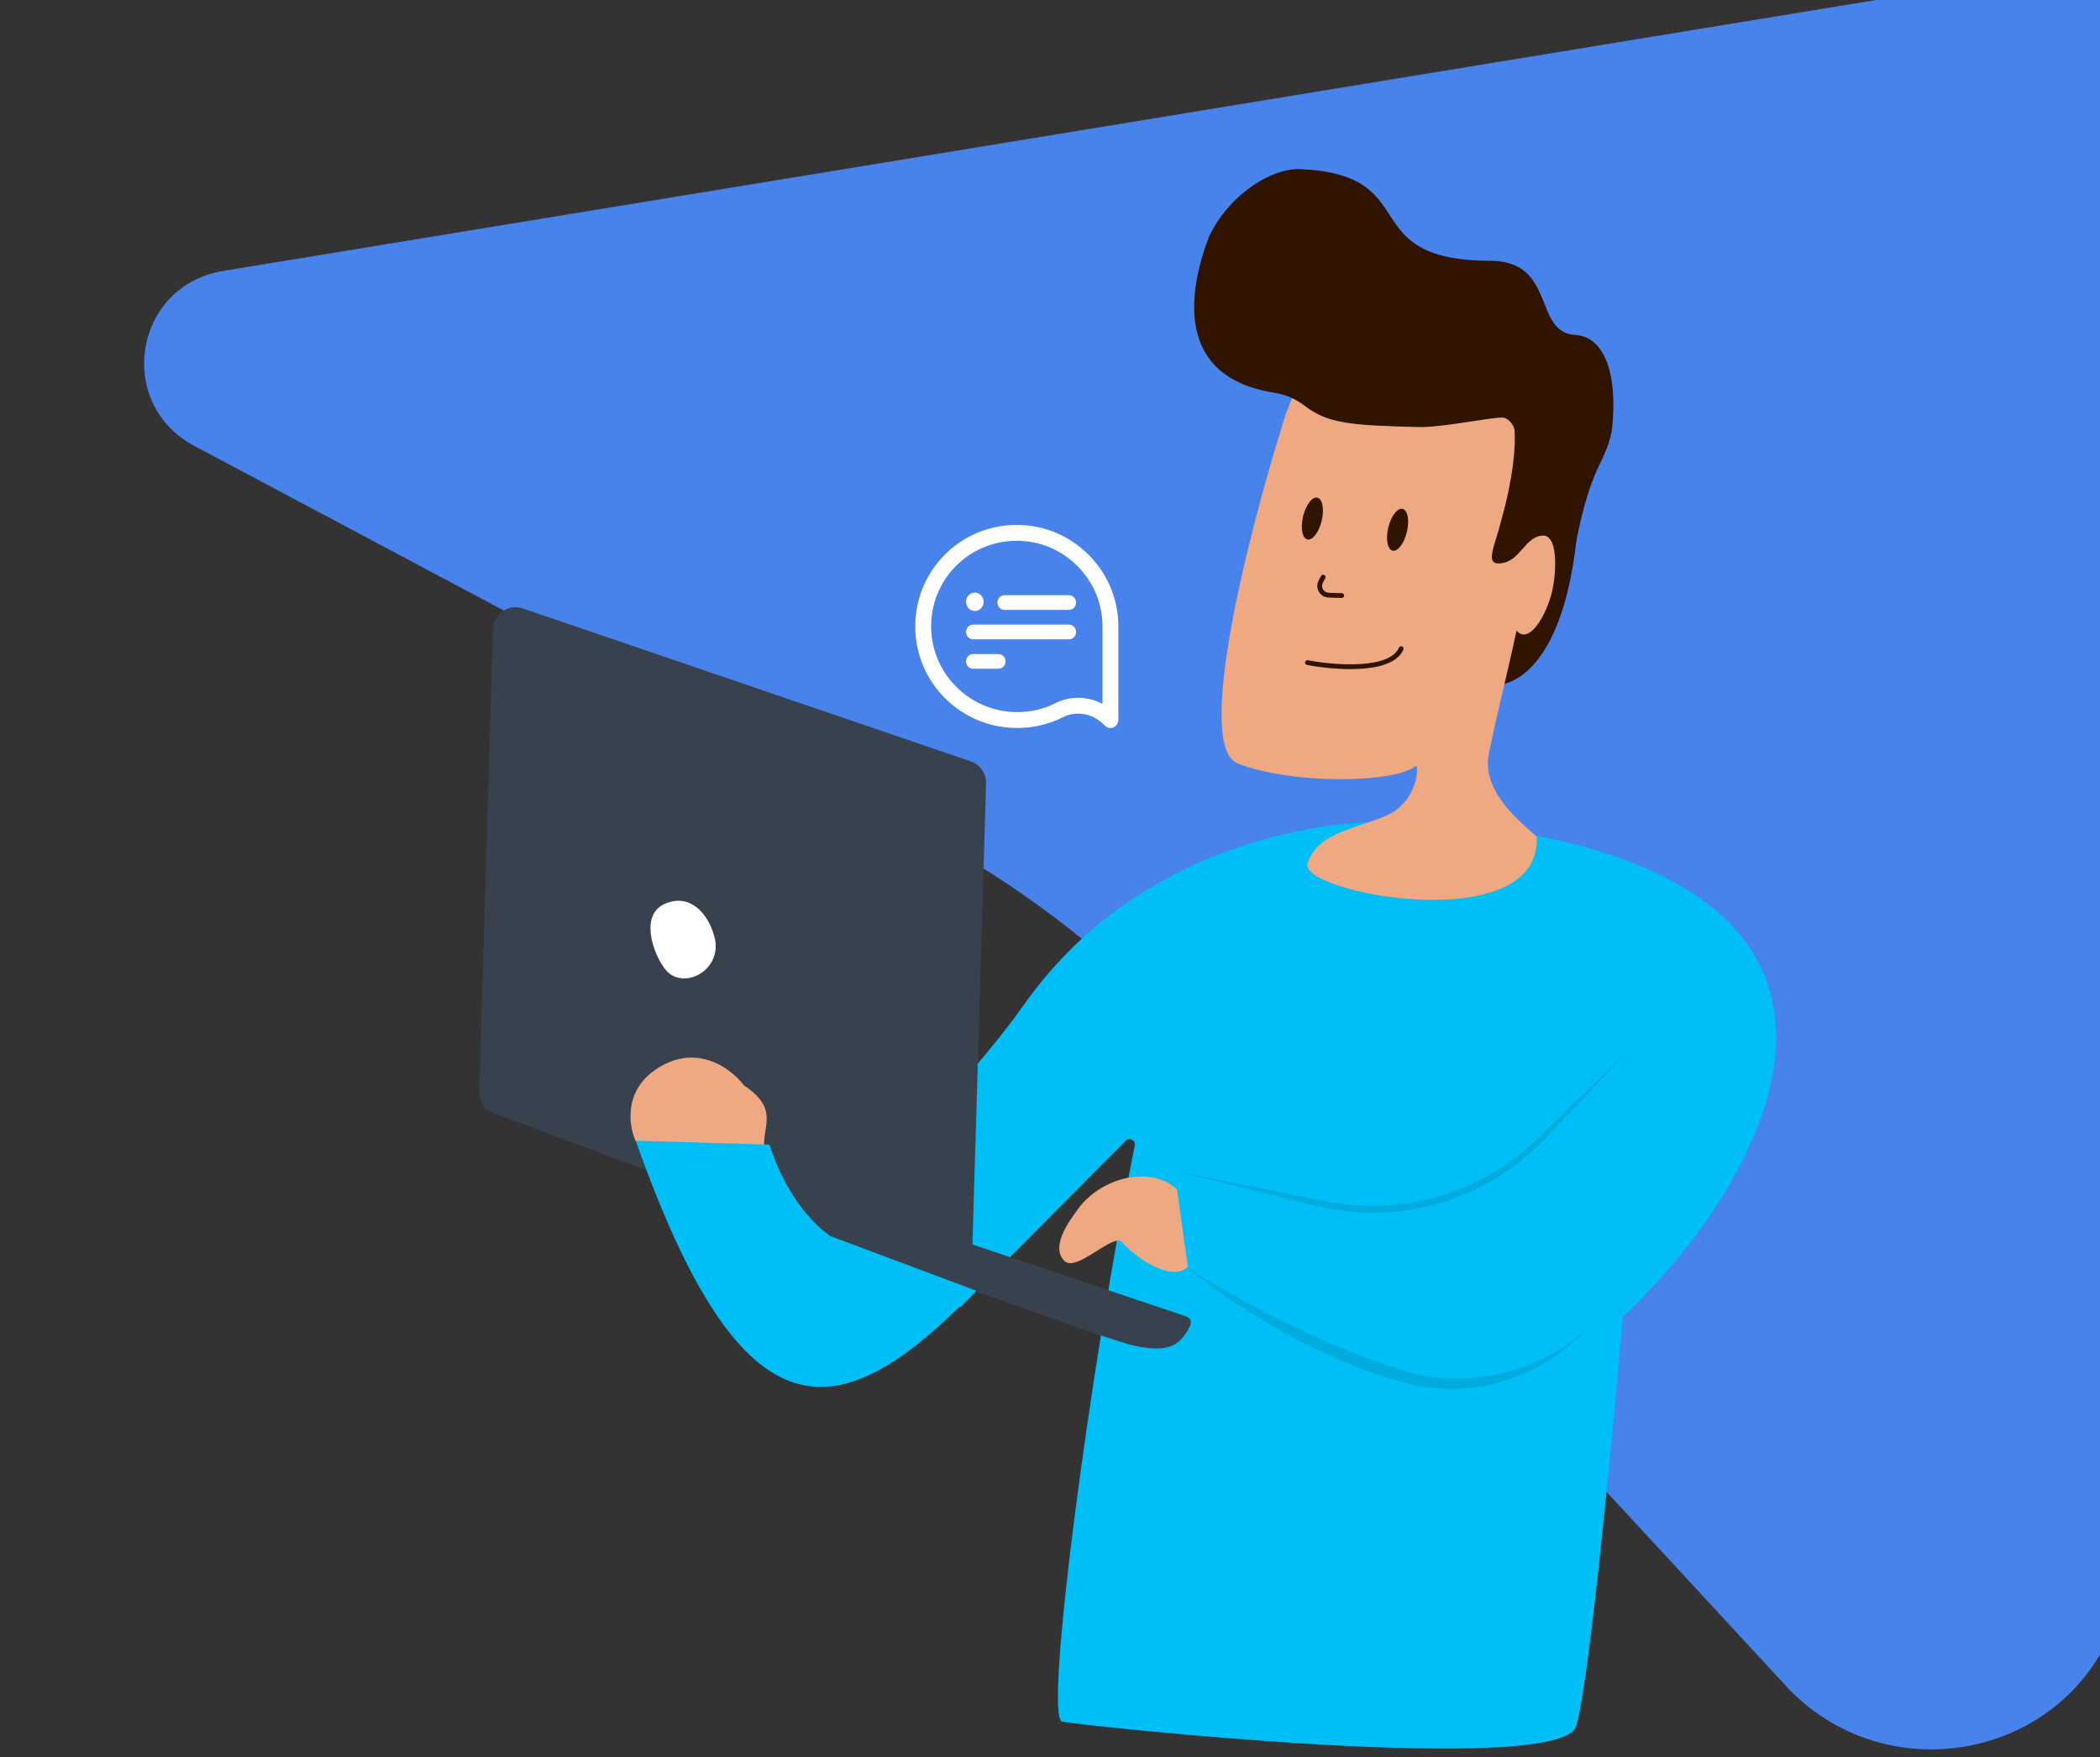 <svg width="791" height="662" viewBox="0 0 791 662" fill="none" xmlns="http://www.w3.org/2000/svg">
<rect x="0" y="0" width="791" height="662" fill="#333333" stroke="none"/>
<g clip-path="url(#clip0)">
<path d="M83.428 102.156L1014.83 -50.518C1048.76 -56.653 1076.91 -24.083 1065.13 7.768L796.584 611.486C778.036 661.884 712.19 675.352 674.144 636.69L438.871 382.142C410.267 353.001 376.933 328.747 340.319 310.071L73.943 168.385C43.431 152.93 49.883 108.369 83.428 102.156Z" fill="#4882EB"/>
<path d="M385.534 378.72C434.433 309.087 517.284 309.737 517.284 309.737L553.283 310.801C730.55 332.237 665.195 445.62 611.31 496.061C607.426 541.083 598.466 634.96 593.689 650.294C587.717 669.461 409.034 650.233 400.074 648.618C393.089 647.36 410.473 516.169 427.421 431.546C427.812 429.596 425.422 428.339 424.021 429.75L361.909 492.287L308.906 472.276C319.571 451.747 363.652 409.88 385.534 378.72Z" fill="#00BEF6"/>
<path d="M535.209 160.462C475.43 158.994 460.804 124.571 456.787 101.315C456.249 98.202 461.21 96.21 463.626 98.244C469.616 103.285 477.382 107.306 484.962 108.142C527.498 116.598 521.637 101.579 558.933 104.481C583.878 106.422 572.615 129.178 588.801 130.106C604.987 131.035 597.002 172.636 593.862 202.684C590.721 232.732 581.097 253.591 566.564 257.66C552.009 232.038 564.703 196.968 566.811 188.389C574.491 157.125 567.291 156.912 565.941 156.872C561.441 156.739 545.122 160.306 535.209 160.462Z" fill="#301400"/>
<path d="M466.208 287.618C449.707 281.173 470.558 199.925 483.046 160.107C484.511 154.706 488.804 142.967 494.248 139.22C528.331 118.872 568.946 146.614 570.431 161.635C571.068 168.079 569.877 180.382 565.599 195.55C563.116 205.824 559.009 212.795 565.106 212.24C572.727 211.547 574.151 202.386 580.876 201.774C587.601 201.162 586.037 218.317 584.21 224.442C581.441 233.725 575.565 242.631 571.212 237.554C568.186 252.278 564.525 265.697 560.806 283.974C557.883 298.341 573.241 310.095 578.826 315.155C580.833 353.903 488.556 336.396 492.506 325.2C496.456 314.003 508.318 312.864 521.4 307.609C534.482 302.355 534.484 287.597 533.221 288.615C525.232 295.054 486.834 295.674 466.208 287.618Z" fill="#EEA982"/>
<path fill-rule="evenodd" clip-rule="evenodd" d="M498.821 216.614C499.259 216.85 499.424 217.395 499.188 217.832L498.243 219.588C497.423 221.282 498.623 223.261 500.51 223.317L505.422 223.462C505.919 223.477 506.31 223.892 506.296 224.388C506.281 224.884 505.866 225.275 505.369 225.26L500.456 225.115C497.256 225.02 495.223 221.653 496.634 218.782L497.442 219.178L496.649 218.752L497.602 216.981C497.837 216.543 498.383 216.379 498.821 216.614Z" fill="#301400"/>
<path d="M565.927 157.322C561.428 157.189 545.108 160.755 535.195 160.912C507.885 160.241 500.089 159.499 491.261 152.756C488.021 150.282 484.207 148.603 480.179 147.981C442.483 142.155 447.456 109.984 455.344 89.272C462.559 73.74 479.232 62.467 491.227 63.791C536.636 66.483 510.03 98.087 561.368 98.255C586.389 98.337 577.234 125.266 593.42 126.194C604.08 126.806 609.309 140.261 607.264 160.961C606.72 166.459 604.138 171.511 601.787 176.511C597.516 185.592 595.06 197.286 593.848 203.134C593.14 206.546 592.766 208.598 592.591 209.634C592.386 210.854 592.458 210.667 592.591 209.634C593.102 205.68 594.516 189.323 584.717 192.067C576.352 177.341 571.568 181.772 569.412 186.576C569.154 187.749 568.869 188.97 568.557 190.24C567.661 193.888 567.817 190.13 569.412 186.576C575.522 158.848 567.223 157.36 565.927 157.322Z" fill="#301400"/>
<path d="M365.516 287.313L196.768 229.685C191.671 227.944 186.346 231.635 186.186 237.019L181.059 410.463L365.414 481.594L370.927 295.12C371.031 291.612 368.837 288.447 365.516 287.313Z" fill="#38424F" stroke="#38424F"/>
<path d="M250.856 340.301C240.649 344.318 246.094 359.204 250.139 364.572C256.609 374.211 273.988 365.277 268.55 351.171C266.905 345.874 261.064 336.284 250.856 340.301Z" fill="white"/>
<path d="M446.726 496.43L366.673 469.485C310.921 451.042 196.12 412.888 181.139 407.767C180.566 414.947 182.947 417.717 184.433 418.211C261.343 447.177 413.59 503.442 426.835 506.353C439.155 509.06 444.129 507.192 447.896 499.047C448.377 498.006 447.813 496.795 446.726 496.43Z" fill="#38424F" stroke="#38424F"/>
<path d="M250.573 400.824C234.513 408.777 236.548 423.714 239.573 430.188L287.778 431.613C287.608 423.45 293.049 417.462 280.274 408.944C273.411 400.298 262.098 395.117 250.573 400.824Z" fill="#EEA982"/>
<path d="M239.454 429.734C279.768 543.842 315.463 539.949 367.496 486.154L312.706 465.64C312.269 465.177 297.967 456.357 289.853 431.224L239.454 429.734Z" fill="#00BEF6"/>
<path d="M400.887 474.995C395.176 469.3 404.049 458.377 405.495 456.237C416.448 440.019 445.721 436.208 449.5 460.687C454.374 492.251 428.863 475.505 422.712 467.993C419.527 464.104 405.514 479.61 400.887 474.995Z" fill="#EEA982"/>
<path d="M442.409 441.583L447.619 478.626L578.432 502.287L586.567 425.151L545.388 462.172L442.409 441.583Z" fill="#00BEF6"/>
<g style="mix-blend-mode:multiply">
<path d="M527.848 516.087C561.051 526.426 590.194 509.533 599.531 498.412C590.481 509.991 563.448 530.635 527.715 520.582C491.982 510.528 459.325 487.819 447.463 477.721C460.423 486.202 494.645 505.748 527.848 516.087Z" fill="black" fill-opacity="0.1"/>
</g>
<g style="mix-blend-mode:multiply">
<path d="M578.798 429.253L614.3 394.93L581.618 429.253C559.578 452.399 526.819 461.951 495.794 454.277L442.689 441.141L499.425 452.527C528.1 458.282 557.771 449.581 578.798 429.253Z" fill="black" fill-opacity="0.1"/>
</g>
<ellipse rx="3.601" ry="8.094" transform="matrix(0.972 0.234 -0.234 0.972 494.33 195.36)" fill="#301400"/>
<ellipse rx="3.601" ry="8.094" transform="matrix(0.972 0.234 -0.234 0.972 526.42 199.574)" fill="#301400"/>
<path fill-rule="evenodd" clip-rule="evenodd" d="M528.132 243.542C528.588 243.74 528.797 244.27 528.599 244.726C527.501 247.249 525.202 248.939 522.387 250.047C519.569 251.156 516.127 251.728 512.545 251.954C505.377 252.408 497.442 251.489 492.318 250.505C491.83 250.411 491.51 249.94 491.604 249.452C491.698 248.964 492.17 248.645 492.658 248.739C497.685 249.704 505.461 250.6 512.431 250.159C515.918 249.939 519.153 249.386 521.727 248.373C524.304 247.359 526.113 245.926 526.948 244.009C527.146 243.553 527.676 243.344 528.132 243.542Z" fill="#301400"/>
<path d="M418.262 274.25C418.647 274.25 419.036 274.176 419.405 274.022C420.522 273.56 421.25 272.47 421.25 271.261L421.248 236.359C421.342 226.111 417.401 216.434 410.148 209.111C402.892 201.785 393.25 197.75 383 197.75C372.673 197.75 363.017 201.757 355.81 209.034C348.58 216.334 344.653 226.044 344.752 236.375C344.849 246.549 348.895 256.081 356.144 263.215C363.374 270.331 372.961 274.25 383.14 274.25C383.152 274.25 383.165 274.25 383.177 274.25C389.199 274.25 394.947 272.899 400.263 270.236C405.342 267.69 411.491 268.717 415.564 272.79L416.149 273.375C416.72 273.946 417.485 274.25 418.262 274.25ZM406.119 262.872C403.217 262.872 400.298 263.533 397.585 264.893C393.109 267.136 388.26 268.273 383.175 268.273C383.165 268.273 383.153 268.273 383.144 268.273C365.435 268.275 350.897 253.942 350.728 236.318C350.644 227.594 353.957 219.398 360.056 213.24C366.132 207.105 374.281 203.727 383 203.727C391.643 203.727 399.777 207.133 405.902 213.317C412.027 219.502 415.355 227.67 415.272 236.318C415.272 236.327 415.272 236.337 415.272 236.346L415.273 265.193C412.441 263.662 409.291 262.872 406.119 262.872Z" fill="white"/>
<path d="M405.312 226.992C405.312 225.461 404.123 224.22 402.656 224.22H378.352C376.885 224.22 375.695 225.461 375.695 226.992C375.695 228.523 376.885 229.764 378.352 229.764H402.656C404.123 229.764 405.312 228.523 405.312 226.992ZM405.312 238.079C405.312 236.548 404.123 235.307 402.656 235.307H366.531C365.064 235.307 363.875 236.548 363.875 238.079C363.875 239.61 365.064 240.851 366.531 240.851H402.656C404.123 240.851 405.312 239.61 405.312 238.079ZM378.75 249.166C378.75 247.635 377.561 246.394 376.094 246.394H366.531C365.064 246.394 363.875 247.635 363.875 249.166C363.875 250.697 365.064 251.938 366.531 251.938H376.094C377.561 251.938 378.75 250.697 378.75 249.166ZM363.875 226.715C363.875 228.628 365.362 230.179 367.195 230.179C369.029 230.179 370.516 228.628 370.516 226.715C370.516 224.801 369.029 223.25 367.195 223.25C365.362 223.25 363.875 224.801 363.875 226.715Z" fill="white"/>
</g>
<defs>
<clipPath id="clip0">
<rect width="791" height="662" fill="white"/>
</clipPath>
</defs>
</svg>
